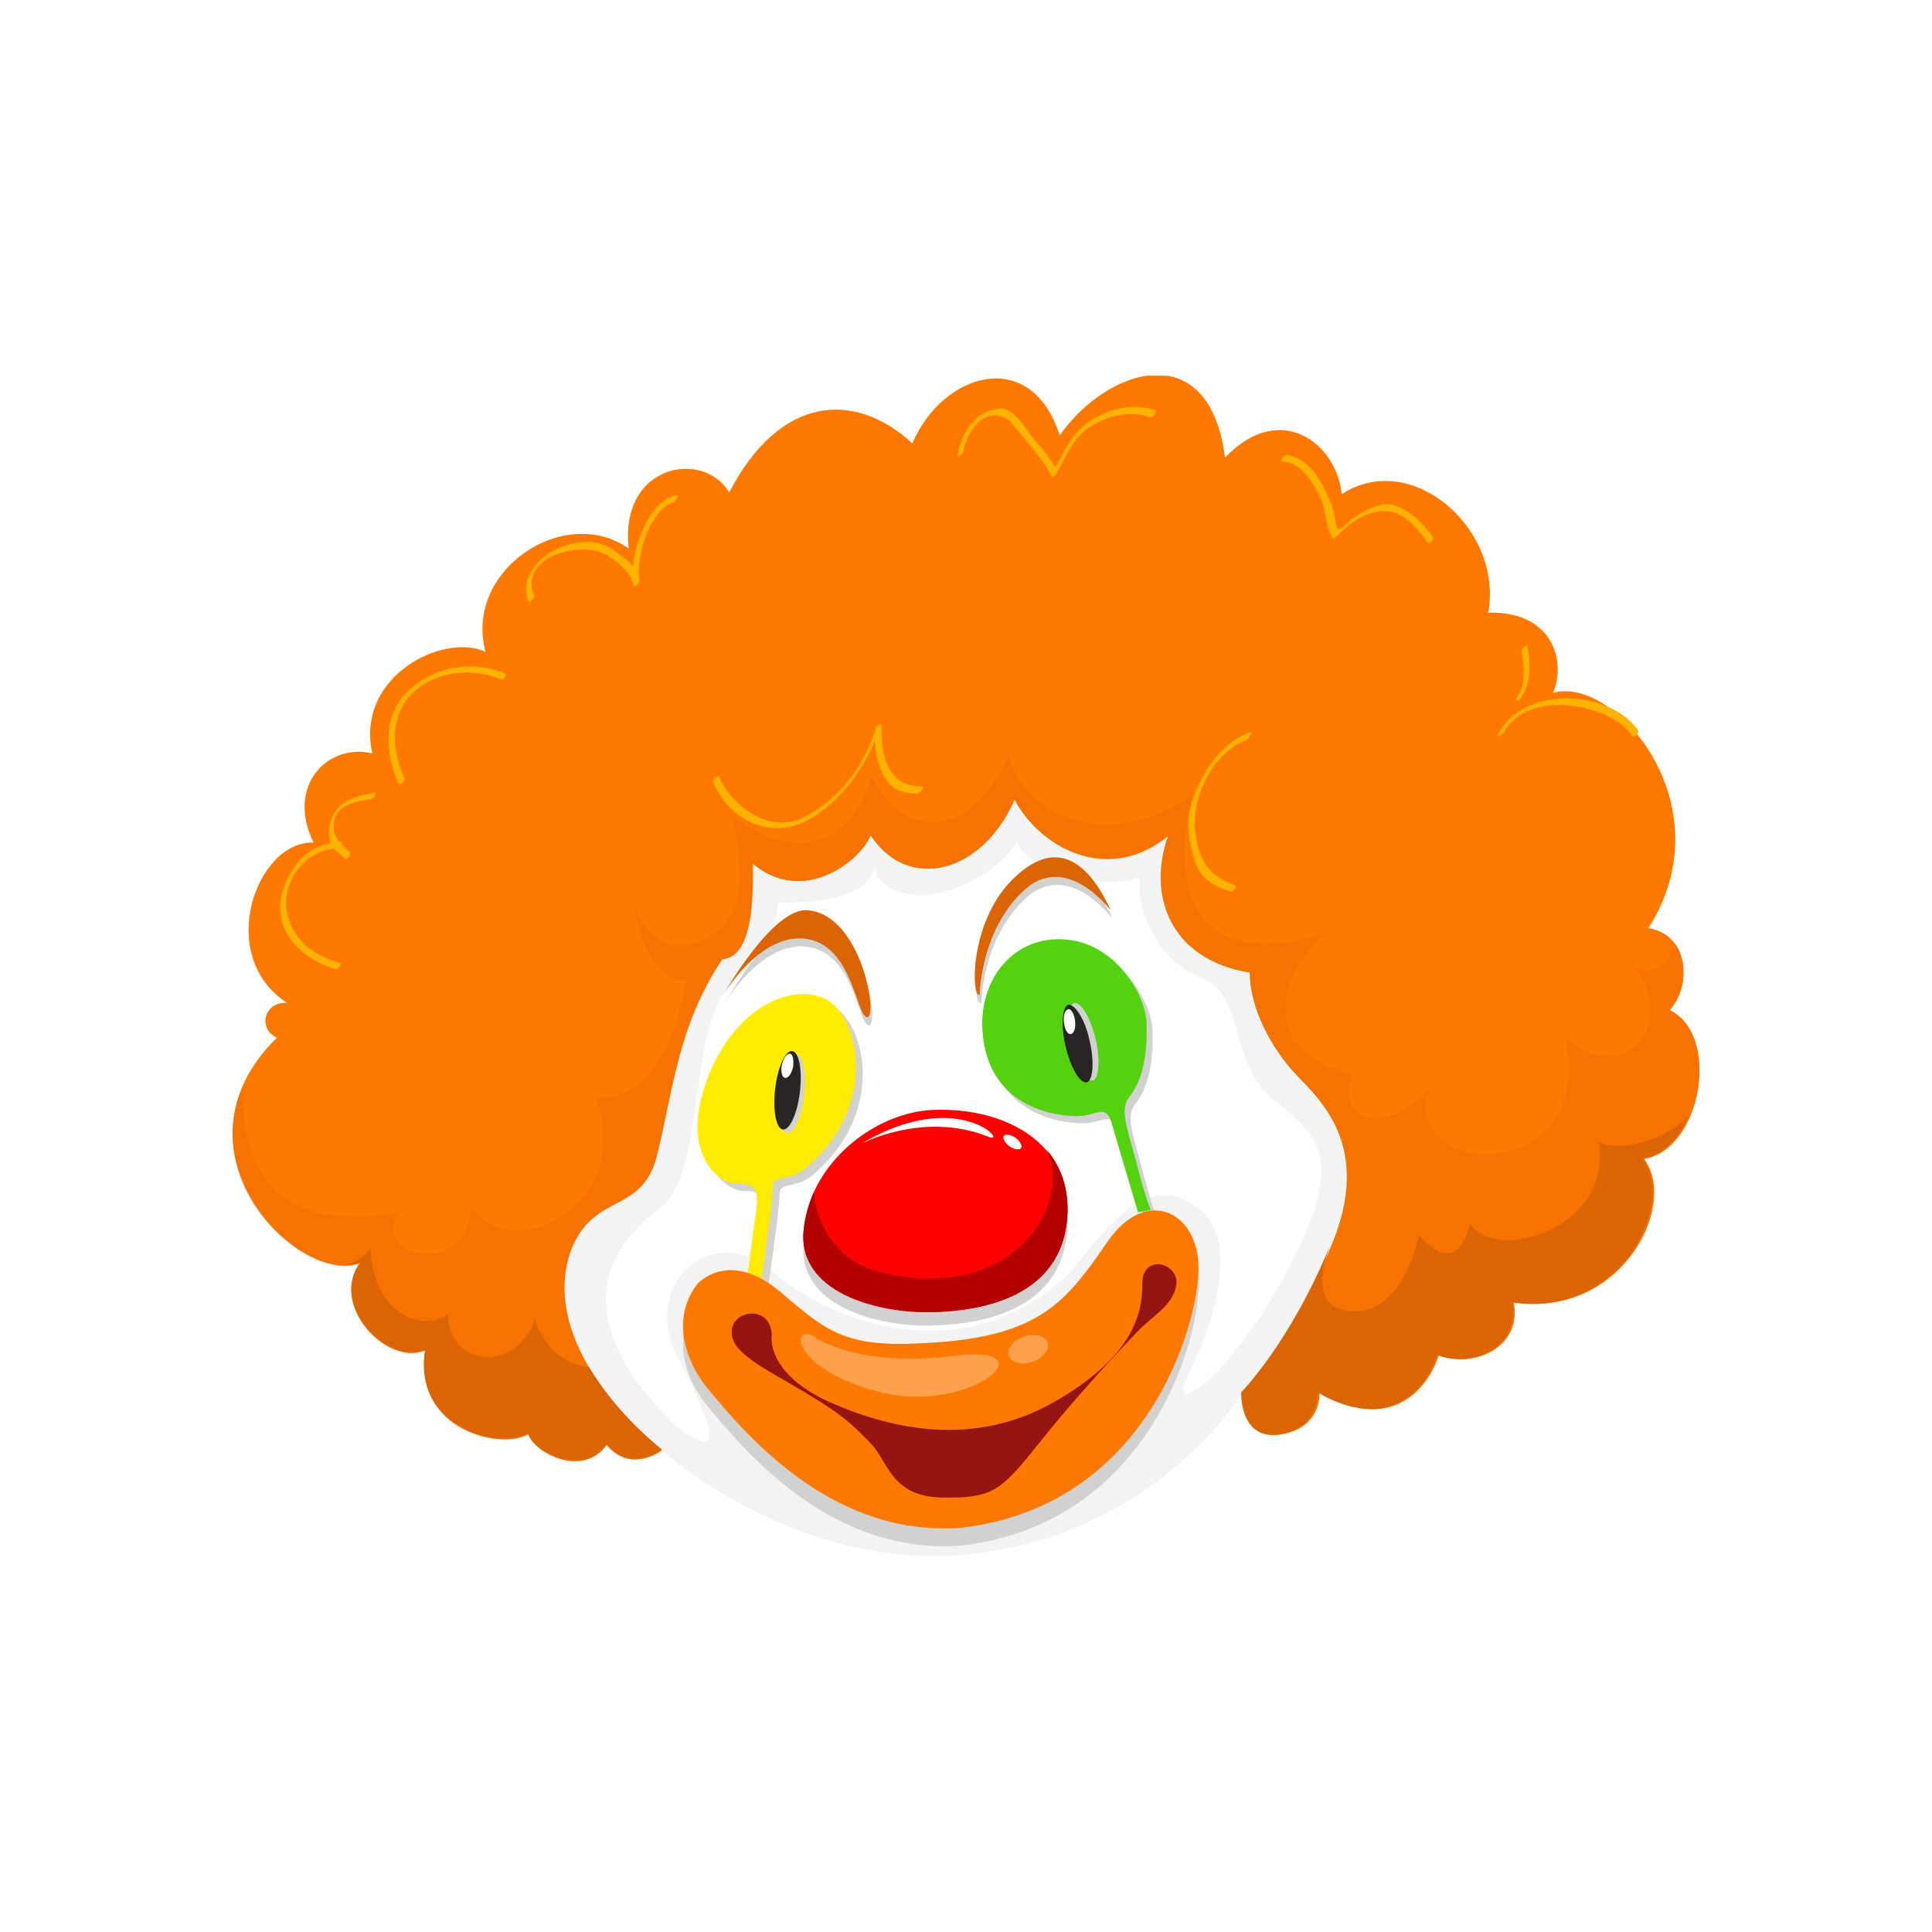 <svg width="108" height="108" viewBox="0 0 108 108" fill="none" xmlns="http://www.w3.org/2000/svg">
<rect width="108" height="108" fill="white"/>
<g clip-path="url(#clip0)">
<path d="M74.381 69.666C76.619 64.186 73.762 61.596 72.429 60.152C71.048 58.707 69.809 56.416 69.809 54.423C65.286 53.676 64.095 49.99 65.238 46.802C61.762 49.592 58 47.3 56.667 44.76C54.857 48.944 50.714 49.94 48.619 46.752C48.095 48.197 44.857 50.688 42.048 48.346C42.095 50.09 42.095 53.527 40.333 53.676C37.809 57.362 37.571 61.347 36.714 64.635C35.857 67.972 33.095 66.577 31.857 70.064C30.048 75.743 37 81.073 37 81.073C37 81.073 44.095 87.548 53.476 86.95C64.524 86.103 69.429 77.885 69.429 77.885C69.429 77.885 72.143 75.145 74.381 69.666Z" fill="white"/>
<path d="M93.335 56.464C94.525 55.219 94.525 52.28 92.144 51.881C96.525 45.057 90.287 37.735 86.811 38.731C87.573 36.988 86.811 34.149 83.192 34.248C84.049 29.566 78.906 25.083 75.002 27.623C74.716 24.784 71.573 22.343 68.478 25.581C67.621 18.757 61.954 20.5 59.24 24.336C57.621 19.305 52.668 20.849 51.002 24.784C47.811 21.845 43.621 22.044 40.764 27.524C39.287 25.083 34.621 25.98 35.145 30.662C31.526 28.121 25.907 31.907 27.145 36.44C24.811 35.344 19.859 37.785 20.811 42.118C18.383 41.521 15.954 43.862 17.526 47.099C14.335 47 12.002 53.426 16.049 56.066C14.764 55.966 14.383 57.51 15.478 58.008C9.097 64.284 16.668 71.906 20.145 70.611C18.383 72.952 21.621 76.389 23.764 75.492C23.097 79.975 28.049 81.071 29.526 80.174C29.907 81.27 32.621 82.615 33.907 80.772C35.287 82.416 37.002 81.071 37.002 81.071C37.002 81.071 30.049 75.691 31.859 70.062C33.097 66.576 35.859 67.971 36.716 64.633C37.573 61.296 37.859 57.361 40.383 53.625C42.145 53.475 42.097 50.038 42.097 48.295C44.907 50.636 48.097 48.146 48.668 46.701C50.764 49.889 54.907 48.843 56.716 44.709C58.049 47.249 61.811 49.54 65.287 46.751C64.145 49.989 65.335 53.625 69.859 54.372C69.859 56.364 71.097 58.656 72.478 60.1C73.859 61.545 76.716 64.135 74.43 69.614C72.192 75.094 69.478 77.833 69.478 77.833C69.478 77.833 69.383 80.573 71.668 80.174C73.906 79.776 73.764 77.833 73.764 77.833C73.764 77.833 75.954 79.278 77.906 78.58C79.859 77.883 80.43 75.741 80.43 75.741C82.478 76.538 85.097 75.243 84.621 72.802C90.573 73.699 93.859 67.423 91.906 64.782C95.097 64.284 96.24 57.859 93.335 56.464Z" fill="#FF7800"/>
<g opacity="0.5">
<path opacity="0.5" d="M72.429 60.152C71.048 58.707 69.809 56.416 69.809 54.423C65.286 53.676 64.095 49.99 65.238 46.802C61.762 49.592 58 47.3 56.667 44.76C54.857 48.944 50.714 49.94 48.619 46.752C48.095 48.197 44.857 50.688 42.048 48.346C42.095 50.09 42.095 53.527 40.333 53.676C37.809 57.362 37.571 61.347 36.714 64.635C35.857 67.972 33.095 66.577 31.857 70.064C30.048 75.743 37 81.073 37 81.073C37 81.073 44.095 87.548 53.476 86.95C64.524 86.103 69.429 77.885 69.429 77.885C69.429 77.885 72.143 75.145 74.381 69.666C76.667 64.186 73.809 61.546 72.429 60.152ZM72 70.961C68.809 77.038 65 79.628 66.476 76.739C67.952 73.85 69.238 69.267 67.048 67.574C64.857 65.88 62.952 66.976 59.905 71.06C53.952 76.838 46.524 73.949 43.143 71.06C39.809 68.171 35.714 71.808 37.905 75.942C40.095 80.076 40.524 82.019 37.476 79.429C31.381 73.202 34.286 69.516 36.905 67.524C39.524 65.531 38.381 57.163 41 54.872C43.619 52.58 43.476 50.438 43.476 50.438C43.476 50.438 48.286 50.737 48.857 48.596C50 51.335 55.143 49.791 56.857 47.051C57.571 48.894 61.667 49.791 63.714 49.044C63.571 51.186 64.714 53.626 67.191 54.672C69.667 55.718 68.667 59.554 71.286 61.546C73.857 63.639 75.191 64.834 72 70.961Z" fill="#D1D1CF"/>
</g>
<path d="M42.191 71.558C42.191 71.558 42.476 69.317 42.667 67.972C42.809 66.627 42.381 66.577 41.524 66.577C40.667 66.577 38.333 64.983 39.905 60.749C41.476 56.565 44.762 55.32 46.571 56.266C48.381 57.213 49.571 62.244 45.381 65.731C44.333 66.528 43.571 65.98 43.571 66.826C43.571 67.673 42.952 71.857 42.952 71.857L42.191 71.558Z" fill="#D1D1CF"/>
<path d="M63.952 68.171C63.952 68.171 62.809 64.336 62.476 63.19C62.143 62.044 61.667 62.792 60.524 62.792C59.381 62.792 55.333 62.343 55.238 57.661C55.238 54.722 57.333 52.63 60 52.929C62.667 53.178 64.381 55.968 64.429 57.611C64.476 59.255 64.238 60.749 63.476 61.696C62.952 62.393 63.238 63.14 63.857 65.382C64.429 67.623 64.667 68.022 64.667 68.022L63.952 68.171Z" fill="#D1D1CF"/>
<path d="M41.809 71.16C41.809 71.16 42.095 68.918 42.286 67.573C42.428 66.229 42 66.179 41.143 66.179C40.286 66.179 37.952 64.585 39.524 60.351C41.095 56.167 44.381 54.921 46.19 55.868C48 56.814 49.19 61.845 45 65.332C43.952 66.129 43.19 65.581 43.19 66.428C43.19 67.275 42.571 71.459 42.571 71.459L41.809 71.16Z" fill="#FFEC02"/>
<path d="M63.619 67.773C63.619 67.773 62.476 63.937 62.143 62.792C61.809 61.646 61.333 62.393 60.19 62.393C59.048 62.393 55 61.945 54.905 57.263C54.905 54.324 57 52.232 59.667 52.531C62.333 52.779 64.048 55.569 64.095 57.213C64.143 58.856 63.905 60.351 63.143 61.297C62.619 61.995 62.905 62.742 63.524 64.983C64.095 67.225 64.333 67.623 64.333 67.623L63.619 67.773Z" fill="#54D20F"/>
<path d="M40.524 56.067C40.524 56.067 42.571 52.58 45.143 52.929C47.762 53.278 47.952 57.263 48.571 57.312C49.191 57.362 48.286 51.634 45.286 51.335C43.286 51.086 40.524 56.067 40.524 56.067Z" fill="#D1D1CF"/>
<path d="M54.857 56.067C54.857 56.067 54.905 52.132 57.667 49.94C59.191 48.894 60.81 49.691 62.191 51.335C60.81 48.346 58.952 47.3 56.619 49.691C54.286 52.082 54.333 56.217 54.857 56.067Z" fill="#D1D1CF"/>
<path d="M40.428 55.619C40.428 55.619 42.476 52.132 45.048 52.481C47.667 52.829 47.857 56.814 48.476 56.864C49.095 56.914 48.19 51.186 45.19 50.887C43.238 50.638 40.428 55.619 40.428 55.619Z" fill="#DB6505"/>
<path d="M54.762 55.619C54.762 55.619 54.809 51.684 57.571 49.492C59.095 48.446 60.714 49.243 62.095 50.887C60.714 47.898 58.857 46.852 56.524 49.243C54.191 51.634 54.286 55.768 54.762 55.619Z" fill="#DB6505"/>
<path d="M45.571 67.225C46.809 64.684 49.571 62.891 52.19 62.792C56.381 62.642 59.905 64.784 59.667 68.719C59.428 72.654 55.952 74.049 51.905 74.099C49.428 74.149 44.809 73.202 44.905 69.765C44.952 68.918 45.19 68.022 45.571 67.225Z" fill="#D1D1CF"/>
<path d="M45.571 66.478C46.809 63.937 49.571 62.144 52.19 62.044C56.381 61.895 59.905 64.037 59.667 67.972C59.428 71.907 55.952 73.302 51.905 73.352C49.428 73.401 44.809 72.455 44.905 69.018C44.952 68.121 45.19 67.275 45.571 66.478Z" fill="#FF0000"/>
<path d="M44.952 61.248C44.809 62.443 44.381 63.389 44 63.34C43.619 63.29 43.429 62.244 43.571 61.048C43.714 59.853 44.143 58.906 44.524 58.956C44.905 59.006 45.095 60.002 44.952 61.248Z" fill="#D1D1CF"/>
<path d="M44.714 61.048C44.571 62.244 44.143 63.19 43.762 63.14C43.381 63.09 43.191 62.044 43.333 60.849C43.476 59.654 43.905 58.707 44.286 58.757C44.667 58.807 44.857 59.803 44.714 61.048Z" fill="#292524"/>
<path d="M44.333 59.654C44.238 60.052 44.048 60.301 43.857 60.251C43.714 60.202 43.619 59.853 43.714 59.504C43.809 59.106 44 58.857 44.191 58.906C44.333 58.956 44.381 59.305 44.333 59.654Z" fill="white"/>
<path d="M61.238 58.059C61.524 59.255 61.428 60.301 61.095 60.401C60.714 60.5 60.19 59.604 59.905 58.408C59.619 57.213 59.714 56.167 60.048 56.067C60.428 56.017 60.952 56.864 61.238 58.059Z" fill="#D1D1CF"/>
<path d="M60.905 58.159C61.19 59.355 61.095 60.401 60.762 60.5C60.381 60.6 59.857 59.703 59.571 58.508C59.286 57.312 59.381 56.266 59.714 56.167C60.095 56.117 60.667 57.014 60.905 58.159Z" fill="#292524"/>
<path d="M60.095 57.063C60.143 57.462 60.048 57.761 59.857 57.81C59.667 57.81 59.524 57.561 59.476 57.163C59.429 56.764 59.524 56.466 59.714 56.416C59.857 56.366 60.048 56.665 60.095 57.063Z" fill="white"/>
<path d="M39 72.754C39 72.754 40.762 70.761 43.667 73.252C46.571 75.743 47.524 76.44 52.905 75.992C58.286 75.494 59.714 73.601 61.905 70.413C64.095 67.225 67.048 68.769 67 71.957C66.952 75.145 64.095 85.207 53.714 86.402C46.809 86.9 42.095 81.77 39.333 78.333C37.714 76.091 38 73.999 39 72.754Z" fill="#D1D1CF"/>
<path d="M39 71.758C39 71.758 40.762 69.765 43.667 72.256C46.571 74.746 47.524 75.444 52.905 74.996C58.286 74.497 59.714 72.605 61.905 69.417C64.095 66.229 67.048 67.773 67 70.961C66.952 74.149 64.095 84.211 53.714 85.406C46.809 85.904 42.095 80.774 39.333 77.337C37.714 75.045 38 73.003 39 71.758Z" fill="#FF7800"/>
<path d="M43.143 74.647C43.143 74.647 42.762 76.739 46.381 78.383C50 79.977 54.524 80.873 58.905 78.383C63.286 75.892 63.857 73.501 63.857 71.808C63.809 70.064 65.857 70.562 65.762 71.758C65.619 73.003 64.381 73.551 63.476 74.547C62.524 75.543 60.095 78.133 58 80.773C55.905 83.413 55.428 83.762 52.571 83.712C49.762 83.613 49.667 81.67 48.619 80.624C47.571 79.578 47.238 79.18 45 77.835C42.762 76.49 40.857 75.643 40.905 74.448C40.905 73.202 43.095 72.903 43.143 74.647Z" fill="#951513"/>
<path d="M58.524 64.286C59.952 67.275 56.714 72.953 49.19 71.11C46.476 70.463 45.476 67.872 45.524 66.577C45.19 67.325 44.952 68.171 44.905 69.018C44.809 72.455 49.428 73.352 51.905 73.352C55.952 73.302 59.428 71.907 59.667 67.972C59.762 66.478 59.333 65.232 58.524 64.286Z" fill="#B30000"/>
<path d="M57.095 64.137C57.048 64.286 56.809 64.286 56.524 64.137C56.238 63.987 56.048 63.688 56.095 63.539C56.143 63.389 56.381 63.389 56.667 63.539C56.952 63.688 57.143 63.987 57.095 64.137Z" fill="white"/>
<path d="M48.143 63.937C48.143 63.937 51.619 62.094 55.238 63.539C56.476 64.087 53.667 60.65 48.143 63.937Z" fill="white"/>
<g opacity="0.5">
<path opacity="0.5" d="M93.333 56.466C94.142 55.619 94.381 53.875 93.666 52.779C93.238 53.875 92.476 54.623 91.333 54.075C93.857 56.914 90.904 61.048 87.523 57.96C89.285 66.179 78.476 66.079 79.857 60.949C76.238 64.386 74.714 61.397 75.619 60.052C70.476 58.906 71.238 54.573 74.095 52.182C66 54.573 65.571 48.844 66.666 44.411C61.857 47.848 57.142 45.457 56.381 42.219C54.095 47.251 50.381 46.802 48.714 43.365C47.19 48.645 43.047 47.251 40.952 45.657C41.619 48.844 41.714 51.584 39.095 52.63C36.476 53.676 35.476 50.688 35.476 50.688C35.476 50.688 35.904 54.672 38.333 54.822C38.238 55.968 37 61.795 33.285 61.347C35.571 67.524 28.381 70.811 26.381 67.424C26.143 71.558 20.571 70.263 22.333 67.773C14.619 69.217 13.476 64.236 13.571 60.799C11.095 66.229 17.143 71.758 20.143 70.612C18.381 72.953 21.619 76.39 23.762 75.493C23.095 79.977 28.047 81.072 29.523 80.176C29.904 81.272 32.619 82.617 33.904 80.773C35.285 82.417 37 81.072 37 81.072C37 81.072 30.047 75.693 31.857 70.064C33.095 66.577 35.857 67.972 36.714 64.635C37.571 61.297 37.857 57.362 40.381 53.626C42.143 53.477 42.095 50.04 42.095 48.297C44.904 50.638 48.095 48.147 48.666 46.703C50.762 49.891 54.904 48.844 56.714 44.71C58.047 47.251 61.809 49.542 65.285 46.752C64.142 49.99 65.333 53.626 69.857 54.373C69.857 56.366 71.095 58.657 72.476 60.102C73.857 61.546 76.714 64.136 74.428 69.616C72.19 75.095 69.476 77.835 69.476 77.835C69.476 77.835 69.381 80.574 71.666 80.176C73.904 79.777 73.762 77.835 73.762 77.835C73.762 77.835 75.952 79.279 77.904 78.582C79.857 77.884 80.428 75.743 80.428 75.743C82.476 76.54 85.095 75.244 84.619 72.804C90.571 73.7 93.857 67.424 91.904 64.784C95.095 64.286 96.238 57.86 93.333 56.466Z" fill="#DB6505"/>
</g>
<path d="M29.905 73.7C29.048 76.689 25.048 76.54 25.048 73.451C23.428 74.597 20.809 73.202 20.714 69.815C20.381 70.213 19.952 70.512 19.428 70.712C19.667 70.712 19.905 70.662 20.143 70.562C18.381 72.903 21.619 76.34 23.762 75.444C23.095 79.927 28.048 81.022 29.524 80.126C29.905 81.222 32.619 82.567 33.905 80.724C35.286 82.367 37 81.022 37 81.022C37 81.022 34.524 79.13 32.905 76.39C31.333 76.29 30.238 74.995 29.905 73.7Z" fill="#DB6505"/>
<path d="M89.381 63.838C90.143 68.918 83.286 70.562 82.191 68.371C81.333 71.758 79.333 69.018 79.333 69.018C79.333 69.018 78.476 73.451 75.619 73.302C72.952 73.202 74.191 70.114 74.333 69.666C72.095 75.095 69.381 77.835 69.381 77.835C69.381 77.835 69.286 80.574 71.571 80.176C73.809 79.777 73.667 77.835 73.667 77.835C73.667 77.835 75.857 79.279 77.809 78.582C79.762 77.884 80.333 75.743 80.333 75.743C82.381 76.54 85 75.244 84.524 72.804C90.476 73.7 93.762 67.424 91.809 64.784C92.952 64.585 93.857 63.638 94.381 62.393C92.714 64.037 90.191 64.336 89.381 63.838Z" fill="#DB6505"/>
<path d="M51.572 43.963C50.952 43.963 50.381 43.813 49.952 43.315C49.333 42.568 49.286 41.622 49.286 40.675C49.286 40.626 49.286 40.626 49.238 40.626V40.576C49.286 40.327 48.952 40.626 48.952 40.725C48.333 42.817 46.905 44.66 45 45.657C43.143 46.653 41 45.208 40.191 43.415C40.143 43.266 39.81 43.614 39.857 43.714C40.81 45.906 43.095 46.952 45.143 45.856C46.81 44.959 48.143 43.216 48.905 41.422C48.952 42.17 49.095 42.917 49.524 43.564C49.952 44.212 50.572 44.361 51.286 44.361C51.476 44.312 51.667 43.963 51.572 43.963Z" fill="#FFB300"/>
<path d="M69.905 40.924C68.191 41.522 67 43.415 66.524 45.208C66.286 46.155 66.524 47.4 66.857 48.297C67.238 49.243 67.905 49.542 68.809 49.841C68.905 49.891 69.191 49.542 69.048 49.492C67.667 48.994 67.095 48.247 66.857 46.752C66.476 44.66 67.809 42.02 69.762 41.323C69.809 41.223 70.048 40.825 69.905 40.924Z" fill="#FFB300"/>
<path d="M37.809 27.675C36.476 27.924 35.524 30.066 35.381 31.66C35.048 31.261 34.619 31.012 34.238 30.713C33.429 30.165 32.476 30.215 31.571 30.514C30.333 30.912 29 32.158 29.524 33.602C29.571 33.752 29.905 33.403 29.857 33.303C29 31.112 32.333 30.315 33.667 30.912C34.333 31.211 35.286 31.958 35.429 32.755C35.476 32.905 35.762 32.556 35.762 32.456C35.619 31.909 35.809 30.912 35.952 30.414C36.095 29.717 36.857 28.223 37.667 28.073C37.762 28.023 38 27.675 37.809 27.675Z" fill="#FFB300"/>
<path d="M28.238 37.637C26.381 36.89 24.238 37.238 22.762 38.683C21.381 40.028 21.524 42.17 22.286 43.813C22.333 43.963 22.667 43.614 22.619 43.515C21.762 41.622 21.762 39.38 23.809 38.185C25.095 37.438 26.714 37.438 28.048 37.986C28.143 38.035 28.381 37.687 28.238 37.637Z" fill="#FFB300"/>
<path d="M64.571 22.943C63.333 22.494 61.952 22.843 60.857 23.59C59.857 24.288 59.571 25.134 59 26.131C58.524 25.334 57.905 24.736 57.381 23.989C57.048 23.54 56.476 22.743 55.857 22.843C54.476 22.992 53.762 24.138 53.524 25.483C53.476 25.632 53.809 25.383 53.857 25.234C54.048 24.188 54.905 22.793 56.143 23.341C56.476 23.491 56.714 23.839 56.952 24.138C57.619 24.935 58.286 25.682 58.809 26.629C58.857 26.728 59.048 26.529 59.048 26.479C59.667 25.433 59.952 24.437 61.048 23.789C62.048 23.192 63.238 22.943 64.333 23.341C64.429 23.341 64.714 22.992 64.571 22.943Z" fill="#FFB300"/>
<path d="M80.095 30.016C79.571 29.269 78.905 28.621 78.048 28.272C77.238 27.974 76.286 28.521 75.619 28.97C75.476 29.069 74.905 29.717 74.714 29.567C74.762 29.518 74.524 28.472 74.524 28.521C74.429 28.123 74.238 27.724 74.048 27.376C73.619 26.429 72.952 25.582 71.905 25.433C71.762 25.433 71.524 25.782 71.667 25.782C72.714 25.881 73.238 26.728 73.714 27.625C74.143 28.372 74.048 29.318 74.476 30.066C74.524 30.165 74.619 30.066 74.667 30.016C75.524 29.169 76.571 28.372 77.809 28.621C78.619 28.77 79.333 29.667 79.809 30.315C79.857 30.464 80.191 30.165 80.095 30.016Z" fill="#FFB300"/>
<path d="M91.571 40.825C89.905 38.484 85.143 38.334 83.762 41.024C83.619 41.273 83.952 41.074 84.048 40.974C85.286 38.533 89.952 39.231 91.286 41.173C91.381 41.223 91.667 40.924 91.571 40.825Z" fill="#FFB300"/>
<path d="M85.381 36.093C85.381 35.993 85.048 36.242 85.048 36.392C85.191 37.288 85.333 38.185 84.81 38.982C84.619 39.231 84.905 39.181 85 39.032C85.619 38.135 85.572 37.139 85.381 36.093Z" fill="#FFB300"/>
<path d="M20.952 44.312C20.095 44.461 19.095 44.66 18.667 45.507C18.429 45.955 18.333 46.404 18.429 46.952C18.429 47.001 18.476 47.101 18.476 47.151C17.191 47.35 16.333 48.346 15.857 49.641C15.048 51.933 16.857 53.626 18.762 54.174C18.905 54.224 19.143 53.826 19 53.826C17.714 53.477 16.619 52.779 16.143 51.385C15.524 49.542 16.905 47.599 18.667 47.45C18.857 47.649 19.095 47.798 19.286 47.998C19.381 48.097 19.667 47.749 19.571 47.649C19.381 47.499 19.238 47.35 19.095 47.201C19.143 47.101 19.143 47.051 19.095 47.051C19.048 47.051 19 47.051 18.952 47.051C18.762 46.802 18.619 46.553 18.667 46.055C18.714 44.959 19.952 44.81 20.762 44.66C20.905 44.66 21.095 44.262 20.952 44.312Z" fill="#FFB300"/>
<path opacity="0.3" d="M45.476 74.697C45.476 74.697 47.857 76.49 53.333 75.792C58.809 75.095 54.286 79.08 49.238 77.835C44.19 76.54 44.19 73.949 45.476 74.697Z" fill="white"/>
<path opacity="0.3" d="M58.572 75.095C58.667 75.494 58.286 75.942 57.667 76.141C57.048 76.34 56.476 76.141 56.381 75.743C56.286 75.344 56.667 74.896 57.286 74.697C57.905 74.497 58.476 74.697 58.572 75.095Z" fill="white"/>
</g>
<defs>
<clipPath id="clip0">
<rect width="82" height="66" fill="white" transform="translate(13 21)"/>
</clipPath>
</defs>
</svg>
